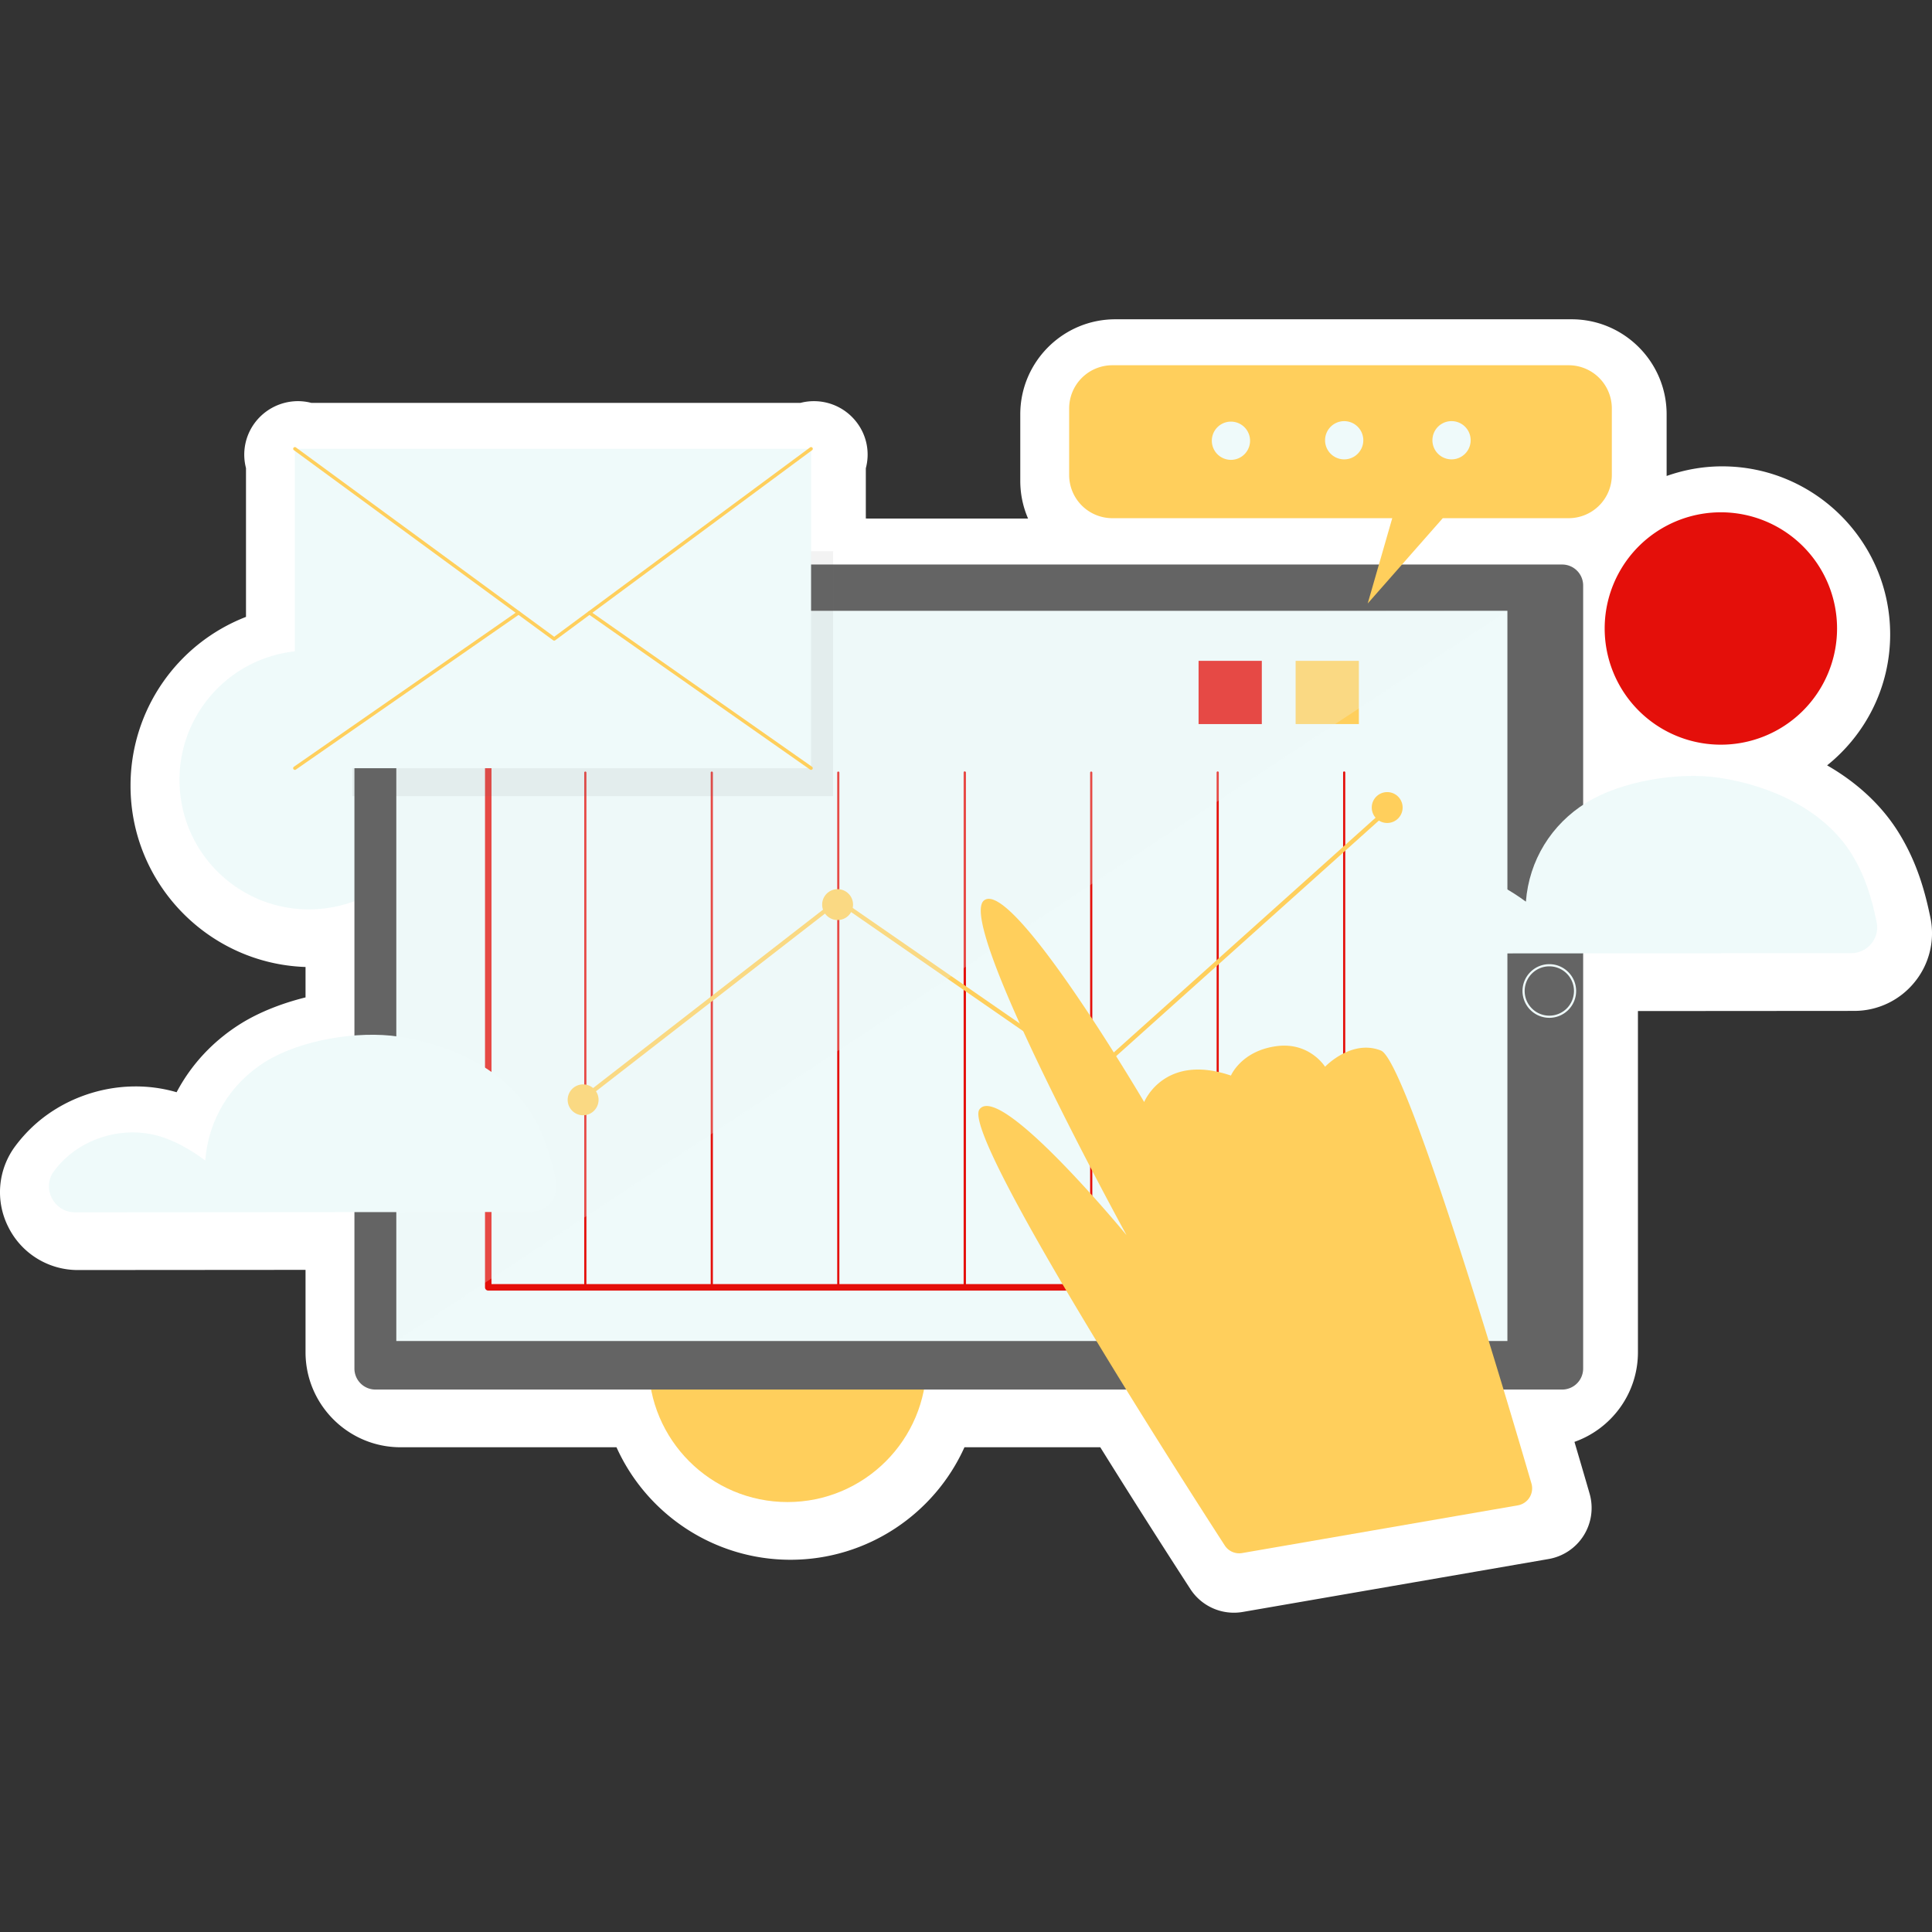 <svg xmlns="http://www.w3.org/2000/svg" width="160" height="160" fill="none" viewBox="0 0 160 160"><rect x="0" y="0" width="160" height="160" fill="#333333" stroke="none"/><g clip-path="url(#clip0_1214:24914)"><path fill="#fff" d="M159.867 75.99c-.431-2.082-1.081-4.549-2.64-7.056-1.391-2.238-3.424-4.121-5.913-5.55 3.178-2.553 5.221-6.464 5.221-10.848 0-7.673-6.242-13.915-13.915-13.915-1.613 0-3.155.29-4.597.797v-5.105c0-4.34-3.531-7.871-7.871-7.871H92.366c-4.34 0-7.871 3.53-7.871 7.87v5.512c0 1.108.23 2.163.645 3.12H72.105l-.4-.003-.001-.315v-3.848a4.379 4.379 0 0 0-.702-3.728 4.446 4.446 0 0 0-4.707-1.686H25.78a4.421 4.421 0 0 0-1.113-.143 4.471 4.471 0 0 0-3.575 1.81 4.405 4.405 0 0 0-.72 3.734v12.323A14.981 14.981 0 0 0 10.81 65.08c0 8.104 6.454 14.728 14.493 15.002v2.519c-1.996.495-3.833 1.23-5.316 2.145-2.319 1.436-4.146 3.403-5.361 5.708a12.121 12.121 0 0 0-3.39-.481c-3.192 0-6.322 1.235-8.585 3.382-.5.474-.964.997-1.38 1.554a6.383 6.383 0 0 0-.58 6.712 6.419 6.419 0 0 0 5.768 3.558l18.844-.014v6.82c0 4.34 3.53 7.871 7.87 7.871h17.882c2.504 5.56 8.096 9.317 14.409 9.317 6.313 0 11.905-3.756 14.408-9.317H91.12c4.022 6.46 7.43 11.694 7.467 11.752a4.295 4.295 0 0 0 4.329 1.887l25.333-4.384a4.292 4.292 0 0 0 3.394-5.418c-.007-.026-.487-1.689-1.253-4.283 3.059-1.08 5.257-4 5.257-7.424V83.731l17.914-.013a6.421 6.421 0 0 0 4.995-2.378 6.388 6.388 0 0 0 1.311-5.35z"/><path fill="#EFFAFA" d="M26.47 75.276c5.9-.49 10.284-5.671 9.793-11.57-.492-5.9-5.672-10.284-11.571-9.792-5.9.49-10.284 5.671-9.792 11.57.491 5.9 5.672 10.284 11.57 9.792z"/><path fill="#FFCF5C" d="M65.22 124.394c6.357 0 11.51-5.153 11.51-11.51 0-6.356-5.153-11.509-11.51-11.509-6.356 0-11.509 5.153-11.509 11.509 0 6.357 5.153 11.51 11.51 11.51z"/><path fill="#646464" d="M129.371 115.077h-98.28a1.74 1.74 0 0 1-1.739-1.739V48.49c0-.96.779-1.739 1.739-1.739h98.28c.96 0 1.739.778 1.739 1.739v64.848a1.74 1.74 0 0 1-1.739 1.739z"/><path fill="#EFFAFA" d="M124.837 50.587H32.823v60.47h92.014v-60.47zm3.471 33.704a2.224 2.224 0 0 1-2.221-2.22c0-1.225.997-2.222 2.221-2.222 1.225 0 2.221.997 2.221 2.221a2.223 2.223 0 0 1-2.221 2.222zm0-4.263a2.044 2.044 0 0 0-2.042 2.042c0 1.126.916 2.043 2.042 2.043a2.044 2.044 0 0 0 2.042-2.043 2.044 2.044 0 0 0-2.042-2.042z"/><path fill="#E40F0A" d="M116.921 106.88H40.435a.268.268 0 0 1-.268-.268V62.767a.269.269 0 0 1 .537 0v43.577h76.217c.148 0 .269.12.269.268a.269.269 0 0 1-.269.268z"/><path fill="#E40F0A" d="M48.474 106.58a.09.09 0 0 1-.09-.089V63.985a.09.09 0 0 1 .18 0v42.506a.09.09 0 0 1-.09.089zm10.474 0a.09.09 0 0 1-.09-.089V63.985a.09.09 0 0 1 .18 0v42.506a.09.09 0 0 1-.09.089zm10.475 0a.09.09 0 0 1-.09-.089V63.985a.09.09 0 0 1 .18 0v42.506a.09.09 0 0 1-.09.089zm10.473 0a.09.09 0 0 1-.09-.089V63.985a.09.09 0 0 1 .18 0v42.506a.09.09 0 0 1-.09.089z"/><path fill="#E40F0A" d="M79.896 106.58a.09.09 0 0 1-.09-.089V63.985a.09.09 0 0 1 .18 0v42.506a.09.09 0 0 1-.09.089zm10.475 0a.09.09 0 0 1-.09-.089V63.985a.09.09 0 0 1 .18 0v42.506a.09.09 0 0 1-.09.089zm10.474 0a.09.09 0 0 1-.09-.089V63.985a.09.09 0 1 1 .179 0v42.506a.09.09 0 0 1-.089.089zm10.474 0a.09.09 0 0 1-.089-.089V63.985a.09.09 0 1 1 .179 0v42.506a.09.09 0 0 1-.09.089z"/><path fill="#FFCF5C" d="M48.23 91.202a.179.179 0 0 1-.11-.32l21.192-16.443a.18.18 0 0 1 .212-.006l20.832 14.413 24.619-22.072a.18.18 0 0 1 .239.266L90.49 89.207a.178.178 0 0 1-.221.014L69.428 74.802 48.34 91.164a.176.176 0 0 1-.11.038z"/><path fill="#FFCF5C" d="M49.57 91.083a1.279 1.279 0 1 1-2.558 0 1.279 1.279 0 0 1 2.558 0zm19.761-14.889a1.279 1.279 0 1 0 0-2.557 1.279 1.279 0 0 0 0 2.557zM91.618 88.86a1.279 1.279 0 1 1-2.557 0 1.279 1.279 0 0 1 2.557 0zm24.542-21.983a1.278 1.278 0 1 1-2.557 0 1.278 1.278 0 0 1 2.557 0zm-3.624-12.149h-5.237v5.237h5.237v-5.237z"/><path fill="#E40F0A" d="M104.498 54.728h-5.237v5.237h5.237v-5.237z"/><path fill="#EFFAFA" d="M120.21 54.728h-5.237v5.237h5.237v-5.237z"/><path fill="#EFFAFA" d="M32.823 50.587v60.47l92.014-60.47s-92.014.183-92.014 0z" opacity=".25"/><path fill="#FFCF5C" d="M102.872 128.617a1.422 1.422 0 0 1-1.443-.629c-3.343-5.167-21.866-34.007-20.314-36.113 1.705-2.314 12.179 10.413 12.179 10.413S79.166 76.529 81.48 74.581c2.314-1.95 13.275 16.685 13.275 16.685s1.645-4.08 7.186-2.192c0 0 .856-2.046 3.776-2.436 2.74-.365 4.019 1.705 4.019 1.705s2.192-2.314 4.628-1.34c2.134.854 10.441 28.922 12.464 35.854a1.43 1.43 0 0 1-1.13 1.81l-22.826 3.95zm27.036-98.369H92.121a3.578 3.578 0 0 0-3.578 3.578v5.51a3.578 3.578 0 0 0 3.578 3.578H115.3l-2.032 7.064 6.216-7.064h10.424a3.578 3.578 0 0 0 3.577-3.577v-5.511a3.578 3.578 0 0 0-3.577-3.578z"/><path fill="#EFFAFA" d="M103.524 36.46a1.583 1.583 0 1 1-3.165 0 1.583 1.583 0 0 1 3.165 0zm9.379 0a1.583 1.583 0 1 1-3.166 0 1.583 1.583 0 0 1 3.166 0zm8.891 0a1.583 1.583 0 1 1-3.167-.001 1.583 1.583 0 0 1 3.167 0z"/><path fill="#646464" d="M68.996 45.654H29.17v20.279h39.826V45.654z" opacity=".08"/><path fill="#EFFAFA" d="M67.169 37.17H24.42v26.45h42.75V37.17z"/><path fill="#FFCF5C" d="M45.895 53.053a.14.14 0 0 1-.084-.027L24.338 37.282a.142.142 0 0 1 .168-.229l21.389 15.682 21.19-15.681a.142.142 0 1 1 .17.228L45.98 53.026a.146.146 0 0 1-.085.027z"/><path fill="#FFCF5C" d="M67.17 63.759a.143.143 0 0 1-.082-.026L48.733 50.867a.142.142 0 0 1-.034-.198.144.144 0 0 1 .198-.035L67.25 63.5a.143.143 0 0 1-.082.259zm-42.748 0a.142.142 0 0 1-.081-.26l18.522-12.866a.142.142 0 0 1 .162.234L24.502 63.733a.143.143 0 0 1-.08.026z"/><path fill="#EFFAFA" d="M153.314 78.936l-37.732.028c-1.756.001-2.788-2.005-1.74-3.414.266-.358.562-.692.886-.998 2-1.9 5.014-2.66 7.673-1.941 1.443.396 2.752 1.173 3.967 2.06.262-3.41 2.102-6.4 5.006-8.197 2.912-1.798 7.626-2.57 11.002-2.063 4.22.633 8.68 2.633 10.961 6.303 1.125 1.81 1.671 3.673 2.081 5.66.274 1.323-.752 2.561-2.104 2.562zm-109.37 21.436l-37.732.028c-1.756.001-2.788-2.005-1.74-3.414.266-.358.562-.693.886-.999 2-1.899 5.014-2.659 7.673-1.94 1.443.396 2.752 1.172 3.967 2.059.262-3.41 2.102-6.398 5.006-8.196 2.912-1.798 7.626-2.57 11.002-2.063 4.22.633 8.68 2.633 10.962 6.302 1.124 1.81 1.67 3.674 2.08 5.66.274 1.323-.752 2.562-2.104 2.563z"/><path fill="#E40F0A" d="M142.376 61.67a9.622 9.622 0 1 0 0-19.242 9.622 9.622 0 0 0 0 19.242z"/></g><defs><clipPath id="clip0_1214:24914"><path fill="#fff" d="M0 0h160v160H0z"/></clipPath></defs></svg>
